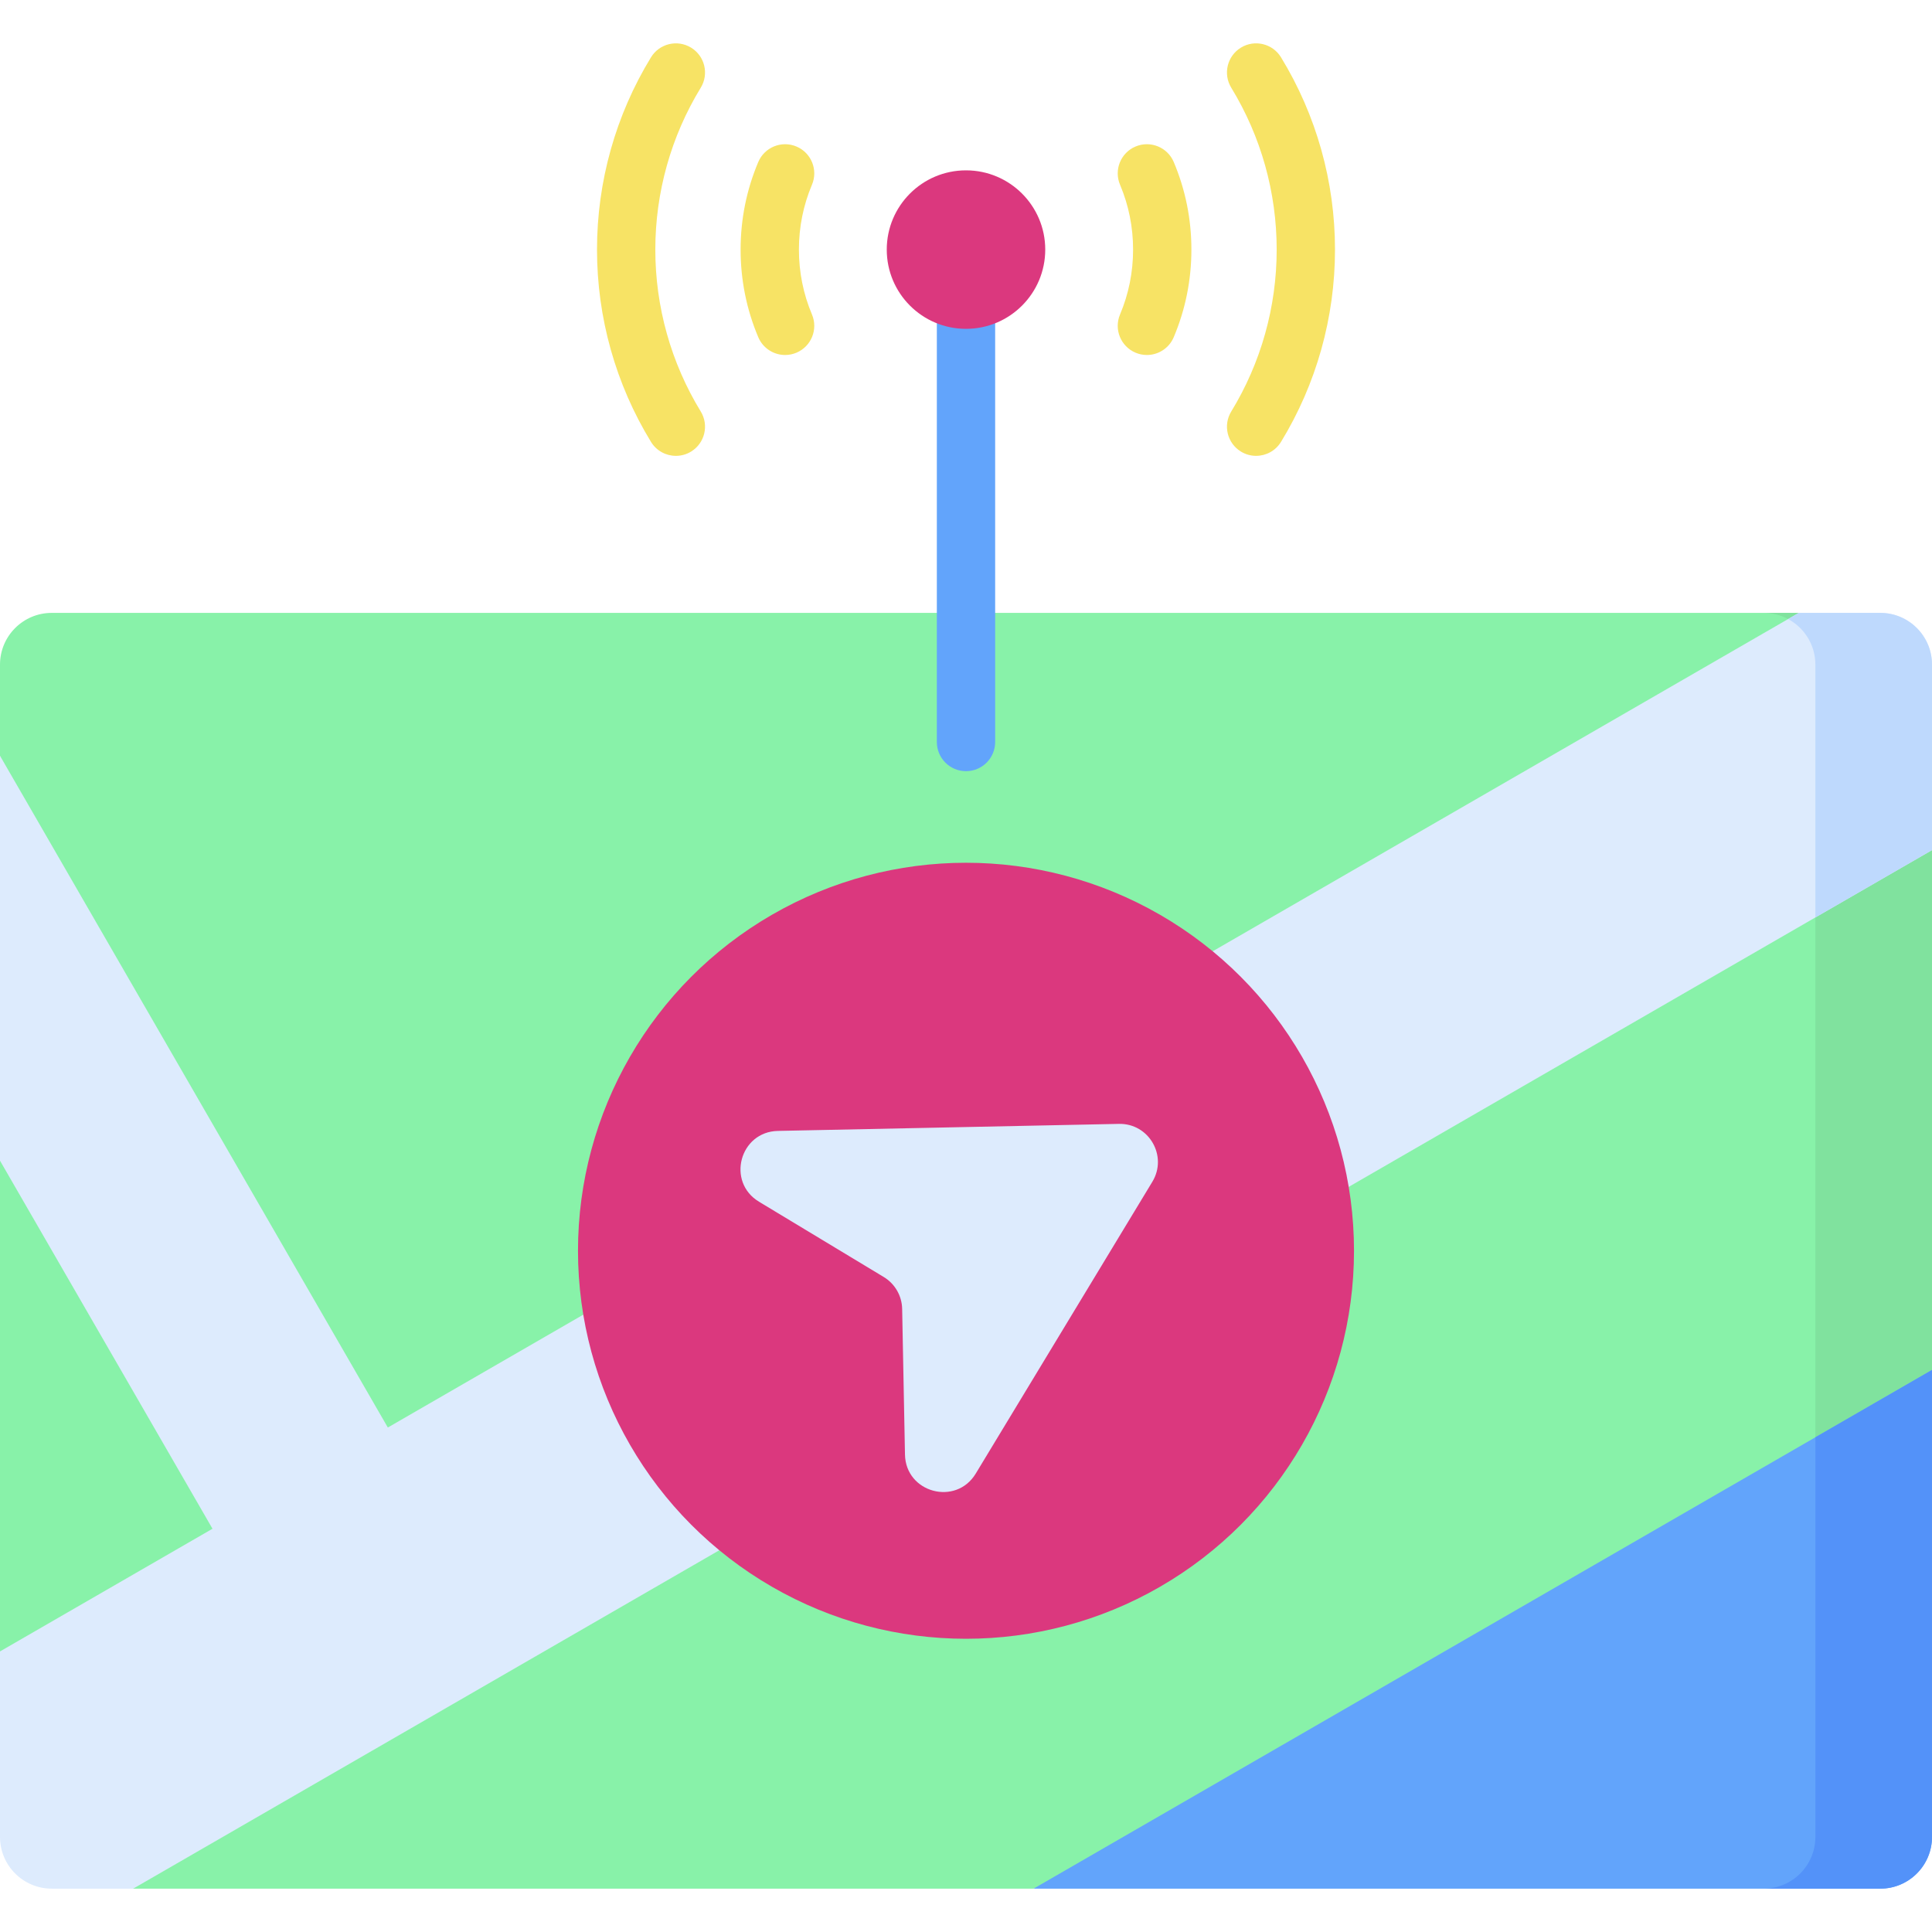 <svg xmlns="http://www.w3.org/2000/svg" version="1.1" xmlns:xlink="http://www.w3.org/1999/xlink" xmlns:svgjs="http://svgjs.com/svgjs" width="512" height="512" x="0" y="0" viewBox="0 0 512 512" style="enable-background:new 0 0 512 512" xml:space="preserve" class=""><g><g xmlns="http://www.w3.org/2000/svg"><path d="m476.703 162.421h-462.99c-7.574 0-13.713 6.139-13.713 13.712v24.155l10 86.974-10 20.331v130.052l35.297 62.866h238.616l166.523-68.821 71.564-68.638v-137.765z" fill="#88f2a9" data-original="#88f2a9" class=""></path><path d="m506.573 201.374-29.871-38.953h-9.321c7.573 0 13.713 6.139 13.713 13.713v213.01l30.906-26.092v-137.765z" fill="#80e29e" data-original="#80e29e"></path><path d="m512 363.052-238.087 137.46h224.374c7.573 0 13.713-6.139 13.713-13.713z" fill="#62a4fb" data-original="#62a4fb"></path><path d="m512 486.799v-123.747l-30.905 17.843v105.904c0 7.573-6.139 13.713-13.713 13.713h30.905c7.574 0 13.713-6.14 13.713-13.713z" fill="#5392f9" data-original="#5392f9"></path><path d="m512 176.133c0-7.573-6.139-13.713-13.713-13.713h-21.585l-373.923 215.886-102.779-178.018v107.305l56.314 97.539-56.314 32.513v49.154c0 7.573 6.139 13.713 13.713 13.713h21.585l476.702-275.225z" fill="#ddebfd" data-original="#ddebfd"></path><path d="m498.287 162.421h-21.585l-2.829 1.634c4.299 2.315 7.221 6.855 7.221 12.079v66.997l30.906-17.844v-49.154c0-7.573-6.139-13.712-13.713-13.712z" fill="#bed9fd" data-original="#bed9fd"></path><g><circle cx="256" cy="331.466" fill="#db387e" r="102.826" data-original="#db387e"></circle><path d="m296.53 297.84-90.377 1.864c-10.127.209-13.686 13.526-5.014 18.76l33.059 19.951c2.972 1.794 4.816 4.987 4.883 8.458l.748 38.605c.196 10.127 13.509 13.703 18.753 5.037l46.803-77.336c4.126-6.816-.889-15.503-8.855-15.339z" fill="#ddebfd" data-original="#ddebfd"></path></g><g fill="#f7e365"><path d="m179.121 120.806c-2.603 0-5.143-1.315-6.6-3.698-9.361-15.317-14.309-32.939-14.309-50.961s4.948-35.643 14.309-50.961c2.226-3.641 6.983-4.787 10.622-2.563 3.641 2.225 4.789 6.98 2.563 10.622-7.877 12.89-12.041 27.725-12.041 42.902s4.164 30.013 12.041 42.902c2.225 3.641 1.077 8.397-2.563 10.622-1.258.769-2.649 1.135-4.022 1.135z" fill="#f7e365" data-original="#f7e365"></path><path d="m332.879 120.806c-1.374 0-2.765-.366-4.022-1.135-3.641-2.225-4.789-6.98-2.563-10.622 7.877-12.89 12.041-27.725 12.041-42.902s-4.164-30.013-12.041-42.902c-2.225-3.641-1.077-8.397 2.563-10.622 3.641-2.225 8.396-1.077 10.622 2.563 9.361 15.317 14.309 32.939 14.309 50.961s-4.948 35.643-14.309 50.961c-1.457 2.383-3.997 3.698-6.6 3.698z" fill="#f7e365" data-original="#f7e365"></path><path d="m208.066 94.077c-3.013 0-5.876-1.774-7.122-4.724-3.103-7.354-4.676-15.161-4.676-23.205 0-8.058 1.574-15.867 4.678-23.209 1.662-3.931 6.196-5.768 10.126-4.108 3.93 1.661 5.769 6.195 4.108 10.125-2.295 5.428-3.459 11.212-3.459 17.192 0 5.969 1.164 11.756 3.461 17.197 1.659 3.932-.183 8.464-4.115 10.123-.98.413-1.999.609-3.001.609z" fill="#f7e365" data-original="#f7e365"></path><path d="m303.934 94.077c-1.002 0-2.02-.196-3.001-.61-3.932-1.659-5.774-6.191-4.115-10.123 2.297-5.442 3.461-11.228 3.461-17.197 0-5.98-1.164-11.764-3.459-17.192-1.661-3.93.178-8.463 4.108-10.125 3.926-1.661 8.464.176 10.126 4.108 3.104 7.342 4.678 15.151 4.678 23.209 0 8.044-1.573 15.852-4.676 23.205-1.246 2.951-4.109 4.725-7.122 4.725z" fill="#f7e365" data-original="#f7e365"></path></g><path d="m256 204.368c-4.268 0-7.726-3.459-7.726-7.726v-124.287c0-4.267 3.459-7.726 7.726-7.726 4.268 0 7.726 3.459 7.726 7.726v124.287c0 4.267-3.458 7.726-7.726 7.726z" fill="#62a4fb" data-original="#62a4fb"></path><circle cx="256" cy="66.145" fill="#db387e" r="21" data-original="#db387e"></circle></g></g></svg>